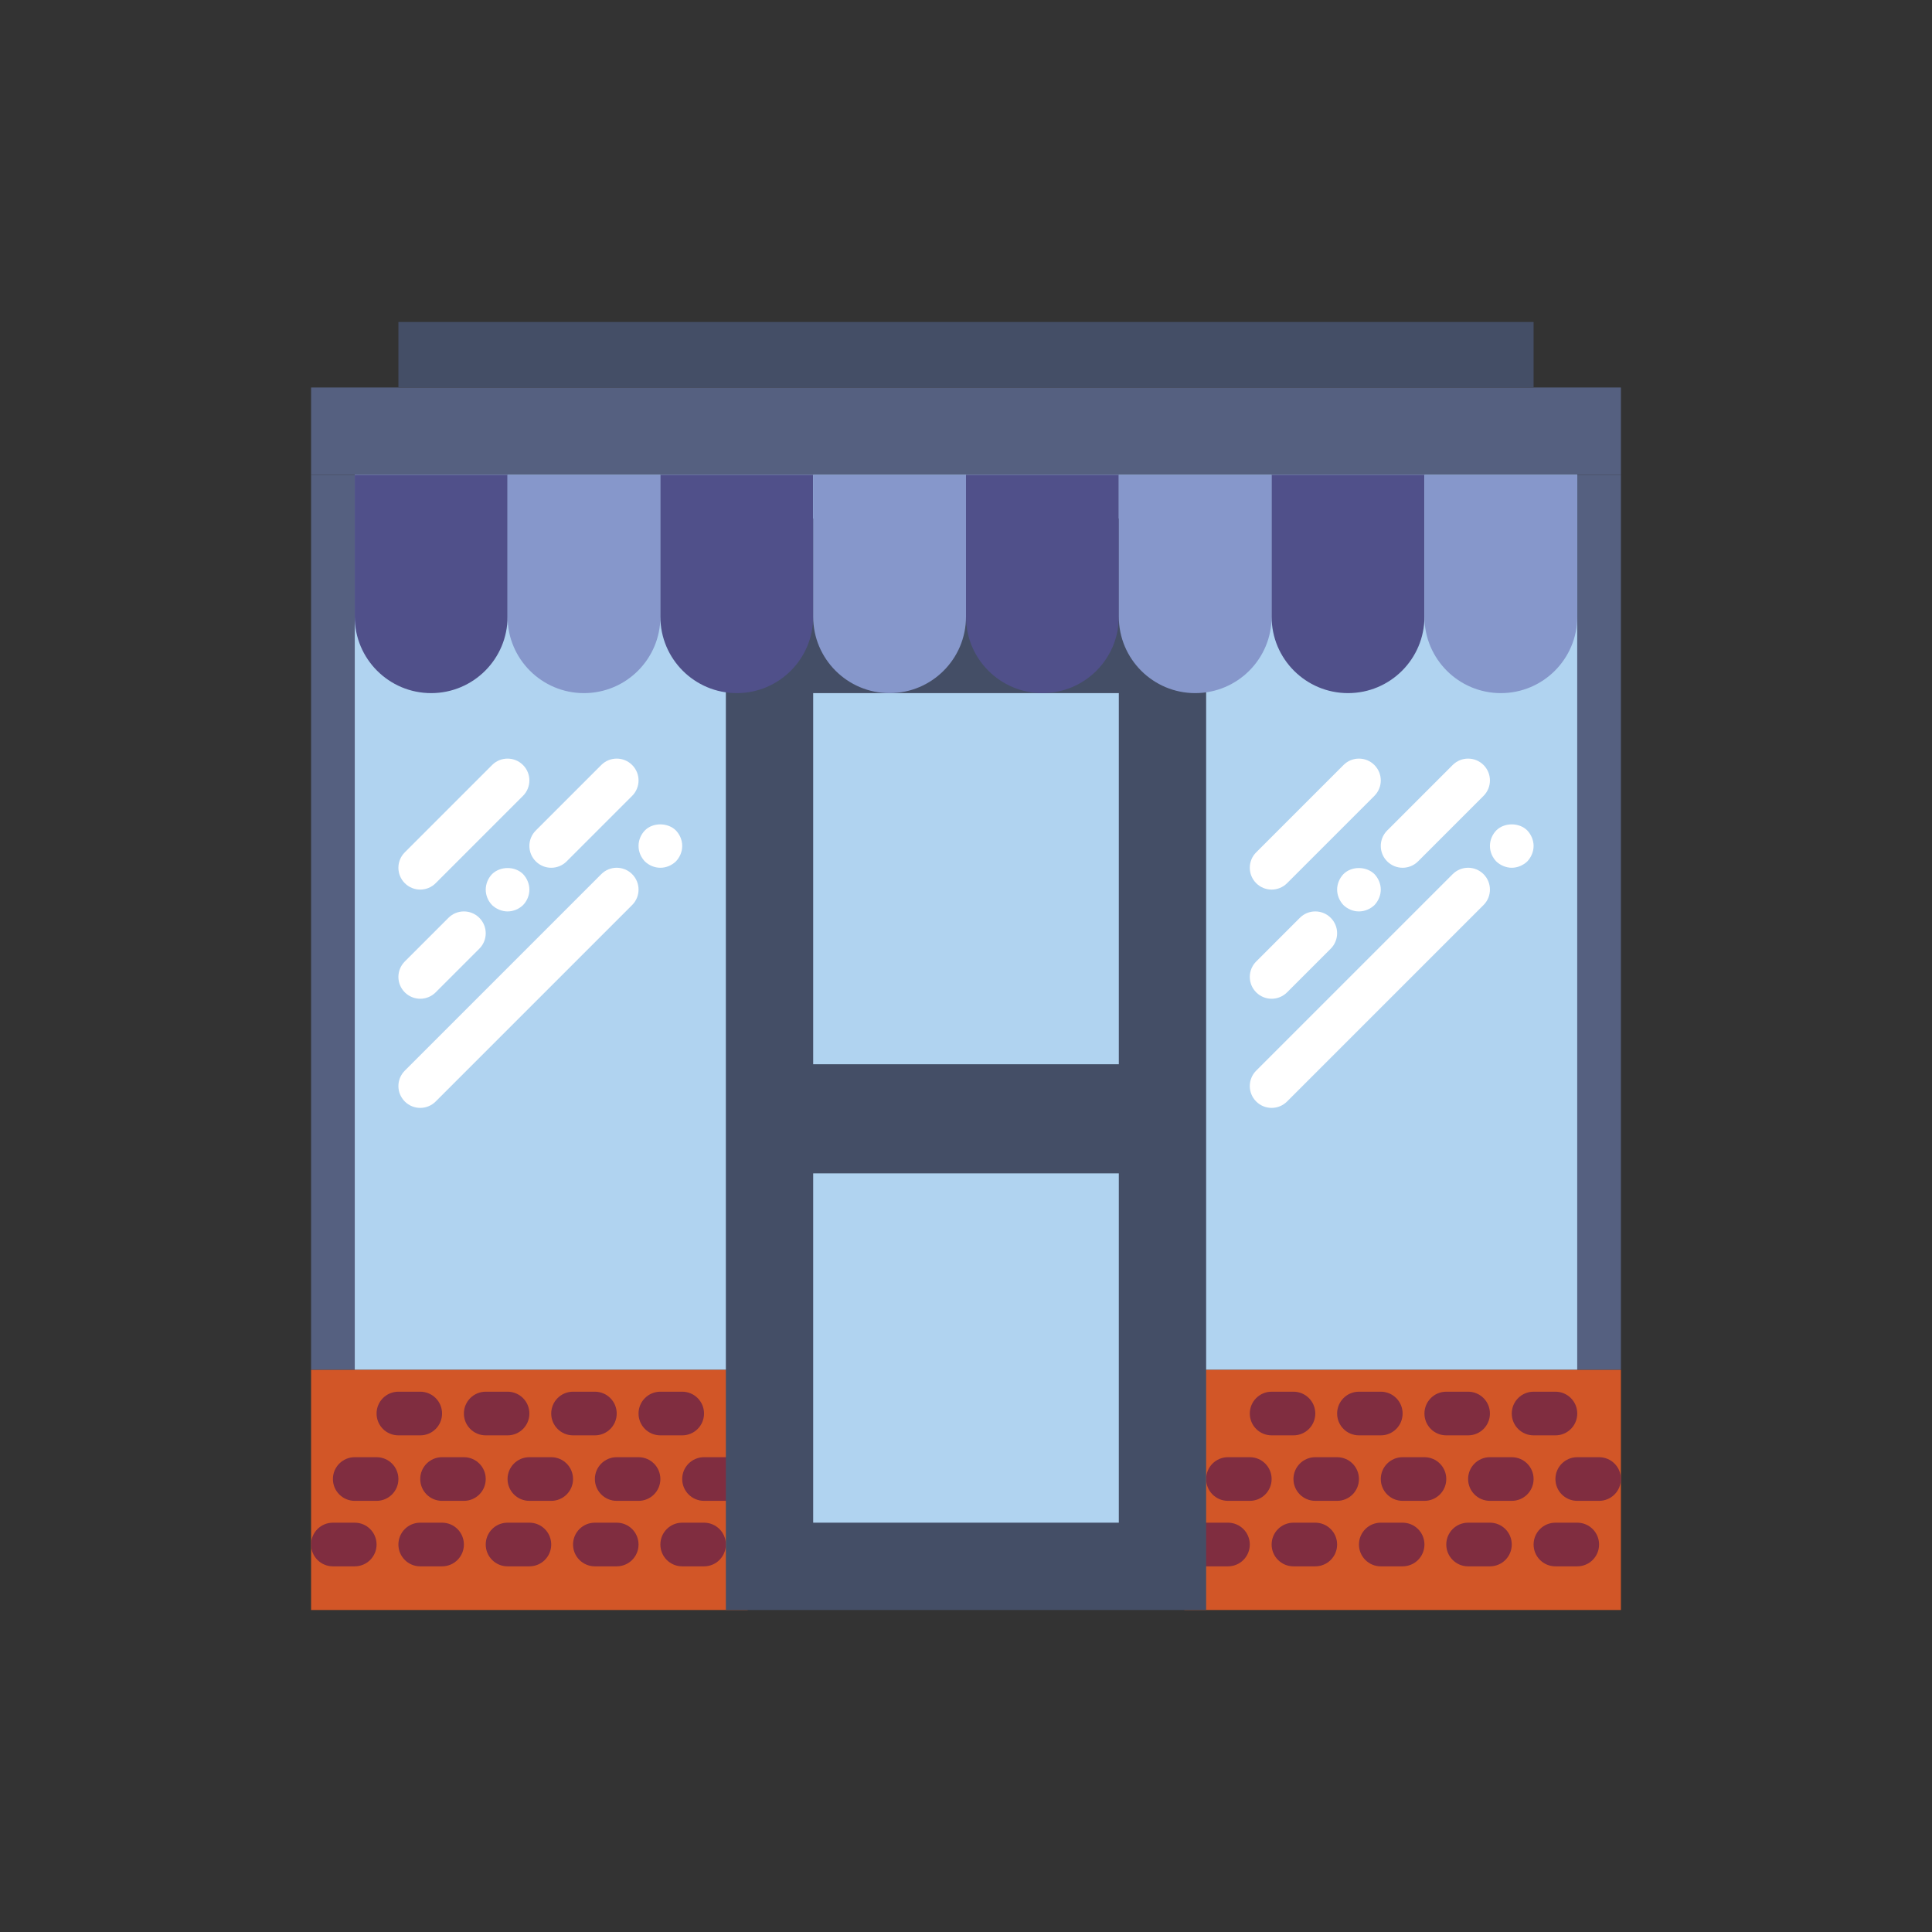 <?xml version="1.0" encoding="utf-8"?>
<!-- Generator: Adobe Illustrator 16.0.0, SVG Export Plug-In . SVG Version: 6.00 Build 0)  -->
<!DOCTYPE svg PUBLIC "-//W3C//DTD SVG 1.1//EN" "http://www.w3.org/Graphics/SVG/1.1/DTD/svg11.dtd">
<svg version="1.1" id="Capa_1" xmlns="http://www.w3.org/2000/svg" xmlns:xlink="http://www.w3.org/1999/xlink" x="0px" y="0px"
	 width="350px" height="350px" viewBox="0 0 350 350" enable-background="new 0 0 350 350" xml:space="preserve">
<rect x="0" y="0" width="350" height="350" fill="#333333" stroke="none"/>
<g>
	<rect x="64.265" y="82.062" fill="#B0D3F0" width="221.469" height="166.102"/>
	<rect x="56.355" y="70.197" fill="#556080" width="237.289" height="15.819"/>
	<rect x="56.355" y="86.017" fill="#556080" width="7.91" height="162.147"/>
	<rect x="285.734" y="86.017" fill="#556080" width="7.91" height="162.147"/>
	<rect x="72.175" y="58.333" fill="#444E66" width="205.65" height="11.864"/>
	<g>
		<rect x="60.311" y="252.119" fill="#D25627" width="71.187" height="35.593"/>
		<path fill="#D25627" d="M135.452,291.668H56.355v-43.504h79.096V291.668z M64.265,283.757h63.277v-27.683H64.265V283.757z"/>
	</g>
	<g>
		<rect x="218.503" y="252.119" fill="#D25627" width="71.187" height="35.593"/>
		<path fill="#D25627" d="M293.645,291.668h-79.096v-43.504h79.096V291.668z M222.458,283.757h63.276v-27.683h-63.276V283.757z"/>
	</g>
	<path fill="#802D40" d="M84.04,271.893h-3.955c-2.187,0-3.955-1.768-3.955-3.954c0-2.188,1.768-3.955,3.955-3.955h3.955
		c2.187,0,3.955,1.768,3.955,3.955C87.994,270.125,86.226,271.893,84.04,271.893z"/>
	<path fill="#802D40" d="M68.22,271.893h-3.955c-2.187,0-3.955-1.768-3.955-3.954c0-2.188,1.768-3.955,3.955-3.955h3.955
		c2.187,0,3.955,1.768,3.955,3.955C72.175,270.125,70.407,271.893,68.22,271.893z"/>
	<path fill="#802D40" d="M95.904,283.757h-3.955c-2.187,0-3.955-1.768-3.955-3.954c0-2.188,1.768-3.955,3.955-3.955h3.955
		c2.187,0,3.955,1.768,3.955,3.955C99.858,281.989,98.091,283.757,95.904,283.757z"/>
	<path fill="#802D40" d="M64.265,283.757h-3.955c-2.187,0-3.955-1.768-3.955-3.954c0-2.188,1.768-3.955,3.955-3.955h3.955
		c2.187,0,3.955,1.768,3.955,3.955C68.22,281.989,66.452,283.757,64.265,283.757z"/>
	<path fill="#802D40" d="M80.084,283.757h-3.955c-2.187,0-3.955-1.768-3.955-3.954c0-2.188,1.768-3.955,3.955-3.955h3.955
		c2.187,0,3.955,1.768,3.955,3.955C84.04,281.989,82.271,283.757,80.084,283.757z"/>
	<path fill="#802D40" d="M115.678,271.893h-3.955c-2.187,0-3.955-1.768-3.955-3.954c0-2.188,1.768-3.955,3.955-3.955h3.955
		c2.187,0,3.955,1.768,3.955,3.955C119.633,270.125,117.865,271.893,115.678,271.893z"/>
	<path fill="#802D40" d="M131.497,271.893h-3.955c-2.187,0-3.955-1.768-3.955-3.954c0-2.188,1.768-3.955,3.955-3.955h3.955
		c2.187,0,3.955,1.768,3.955,3.955C135.452,270.125,133.684,271.893,131.497,271.893z"/>
	<path fill="#802D40" d="M99.858,271.893h-3.955c-2.187,0-3.955-1.768-3.955-3.954c0-2.188,1.768-3.955,3.955-3.955h3.955
		c2.187,0,3.955,1.768,3.955,3.955C103.813,270.125,102.045,271.893,99.858,271.893z"/>
	<path fill="#802D40" d="M127.542,283.757h-3.955c-2.187,0-3.955-1.768-3.955-3.954c0-2.188,1.768-3.955,3.955-3.955h3.955
		c2.187,0,3.955,1.768,3.955,3.955C131.497,281.989,129.729,283.757,127.542,283.757z"/>
	<path fill="#802D40" d="M111.723,283.757h-3.955c-2.187,0-3.955-1.768-3.955-3.954c0-2.188,1.768-3.955,3.955-3.955h3.955
		c2.188,0,3.955,1.768,3.955,3.955C115.678,281.989,113.91,283.757,111.723,283.757z"/>
	<path fill="#802D40" d="M91.949,260.028h-3.955c-2.187,0-3.955-1.768-3.955-3.954c0-2.188,1.768-3.955,3.955-3.955h3.955
		c2.187,0,3.955,1.768,3.955,3.955C95.904,258.261,94.136,260.028,91.949,260.028z"/>
	<path fill="#802D40" d="M76.129,260.028h-3.955c-2.187,0-3.955-1.768-3.955-3.954c0-2.188,1.768-3.955,3.955-3.955h3.955
		c2.188,0,3.955,1.768,3.955,3.955C80.084,258.261,78.317,260.028,76.129,260.028z"/>
	<path fill="#802D40" d="M123.587,260.028h-3.955c-2.187,0-3.955-1.768-3.955-3.954c0-2.188,1.768-3.955,3.955-3.955h3.955
		c2.187,0,3.955,1.768,3.955,3.955C127.542,258.261,125.774,260.028,123.587,260.028z"/>
	<path fill="#802D40" d="M107.768,260.028h-3.955c-2.187,0-3.955-1.768-3.955-3.954c0-2.188,1.768-3.955,3.955-3.955h3.955
		c2.187,0,3.955,1.768,3.955,3.955C111.723,258.261,109.955,260.028,107.768,260.028z"/>
	<path fill="#802D40" d="M242.231,271.893h-3.954c-2.188,0-3.955-1.768-3.955-3.954c0-2.188,1.768-3.955,3.955-3.955h3.954
		c2.188,0,3.955,1.768,3.955,3.955C246.187,270.125,244.419,271.893,242.231,271.893z"/>
	<path fill="#802D40" d="M226.413,271.893h-3.955c-2.188,0-3.955-1.768-3.955-3.954c0-2.188,1.768-3.955,3.955-3.955h3.955
		c2.187,0,3.954,1.768,3.954,3.955C230.367,270.125,228.6,271.893,226.413,271.893z"/>
	<path fill="#802D40" d="M254.096,283.757h-3.954c-2.188,0-3.955-1.768-3.955-3.954c0-2.188,1.768-3.955,3.955-3.955h3.954
		c2.188,0,3.955,1.768,3.955,3.955C258.051,281.989,256.283,283.757,254.096,283.757z"/>
	<path fill="#802D40" d="M222.458,283.757h-3.955c-2.187,0-3.954-1.768-3.954-3.954c0-2.188,1.768-3.955,3.954-3.955h3.955
		c2.188,0,3.955,1.768,3.955,3.955C226.413,281.989,224.646,283.757,222.458,283.757z"/>
	<path fill="#802D40" d="M238.277,283.757h-3.955c-2.187,0-3.955-1.768-3.955-3.954c0-2.188,1.769-3.955,3.955-3.955h3.955
		c2.187,0,3.954,1.768,3.954,3.955C242.231,281.989,240.464,283.757,238.277,283.757z"/>
	<path fill="#802D40" d="M273.87,271.893h-3.955c-2.187,0-3.954-1.768-3.954-3.954c0-2.188,1.768-3.955,3.954-3.955h3.955
		c2.188,0,3.955,1.768,3.955,3.955C277.825,270.125,276.058,271.893,273.87,271.893z"/>
	<path fill="#802D40" d="M289.689,271.893h-3.955c-2.187,0-3.954-1.768-3.954-3.954c0-2.188,1.768-3.955,3.954-3.955h3.955
		c2.188,0,3.955,1.768,3.955,3.955C293.645,270.125,291.877,271.893,289.689,271.893z"/>
	<path fill="#802D40" d="M258.051,271.893h-3.955c-2.187,0-3.954-1.768-3.954-3.954c0-2.188,1.768-3.955,3.954-3.955h3.955
		c2.188,0,3.955,1.768,3.955,3.955C262.006,270.125,260.238,271.893,258.051,271.893z"/>
	<path fill="#802D40" d="M285.734,283.757h-3.954c-2.188,0-3.955-1.768-3.955-3.954c0-2.188,1.768-3.955,3.955-3.955h3.954
		c2.188,0,3.955,1.768,3.955,3.955C289.689,281.989,287.922,283.757,285.734,283.757z"/>
	<path fill="#802D40" d="M269.915,283.757h-3.954c-2.187,0-3.955-1.768-3.955-3.954c0-2.188,1.769-3.955,3.955-3.955h3.954
		c2.188,0,3.955,1.768,3.955,3.955C273.87,281.989,272.103,283.757,269.915,283.757z"/>
	<path fill="#802D40" d="M250.142,260.028h-3.955c-2.187,0-3.955-1.768-3.955-3.954c0-2.188,1.769-3.955,3.955-3.955h3.955
		c2.187,0,3.954,1.768,3.954,3.955C254.096,258.261,252.328,260.028,250.142,260.028z"/>
	<path fill="#802D40" d="M234.322,260.028h-3.955c-2.187,0-3.954-1.768-3.954-3.954c0-2.188,1.768-3.955,3.954-3.955h3.955
		c2.188,0,3.955,1.768,3.955,3.955C238.277,258.261,236.51,260.028,234.322,260.028z"/>
	<path fill="#802D40" d="M281.78,260.028h-3.955c-2.188,0-3.955-1.768-3.955-3.954c0-2.188,1.768-3.955,3.955-3.955h3.955
		c2.187,0,3.954,1.768,3.954,3.955C285.734,258.261,283.967,260.028,281.78,260.028z"/>
	<path fill="#802D40" d="M265.961,260.028h-3.955c-2.188,0-3.955-1.768-3.955-3.954c0-2.188,1.768-3.955,3.955-3.955h3.955
		c2.187,0,3.954,1.768,3.954,3.955C269.915,258.261,268.147,260.028,265.961,260.028z"/>
	<g>
		<path fill="#FFFFFF" d="M76.129,161.158c1.013,0,2.025-0.388,2.796-1.159l15.819-15.819c1.546-1.546,1.546-4.046,0-5.592
			c-1.546-1.546-4.046-1.546-5.592,0l-15.819,15.819c-1.546,1.546-1.546,4.046,0,5.592
			C74.105,160.771,75.117,161.158,76.129,161.158z"/>
		<path fill="#FFFFFF" d="M76.129,180.933c1.013,0,2.025-0.389,2.796-1.159l7.91-7.91c1.546-1.546,1.546-4.045,0-5.592
			s-4.046-1.546-5.592,0l-7.91,7.91c-1.546,1.546-1.546,4.045,0,5.592C74.105,180.544,75.117,180.933,76.129,180.933z"/>
		<path fill="#FFFFFF" d="M89.141,158.351c-0.716,0.747-1.147,1.779-1.147,2.808c0,1.068,0.431,2.057,1.147,2.808
			c0.748,0.711,1.78,1.146,2.808,1.146c1.068,0,2.057-0.435,2.808-1.146c0.712-0.751,1.147-1.74,1.147-2.808
			c0-1.028-0.435-2.061-1.147-2.808C93.293,156.887,90.644,156.887,89.141,158.351z"/>
		<path fill="#FFFFFF" d="M97.063,156.045c0.771,0.771,1.784,1.159,2.796,1.159c1.013,0,2.025-0.388,2.796-1.159l11.864-11.865
			c1.546-1.546,1.546-4.046,0-5.592c-1.546-1.546-4.046-1.546-5.592,0l-11.864,11.865C95.516,151.999,95.516,154.498,97.063,156.045
			z"/>
		<path fill="#FFFFFF" d="M108.927,158.362l-35.593,35.593c-1.546,1.547-1.546,4.046,0,5.592c0.771,0.772,1.784,1.159,2.796,1.159
			c1.013,0,2.025-0.387,2.796-1.159l35.593-35.593c1.546-1.546,1.546-4.045,0-5.592S110.473,156.816,108.927,158.362z"/>
		<path fill="#FFFFFF" d="M116.825,150.44c-0.716,0.748-1.147,1.736-1.147,2.808c0,1.068,0.431,2.057,1.147,2.808
			c0.748,0.712,1.736,1.147,2.808,1.147c1.067,0,2.056-0.435,2.808-1.147c0.712-0.751,1.147-1.74,1.147-2.808
			c0-1.072-0.435-2.061-1.147-2.808C120.978,148.978,118.244,148.978,116.825,150.44z"/>
		<path fill="#FFFFFF" d="M230.367,161.158c1.013,0,2.025-0.388,2.796-1.159l15.819-15.819c1.546-1.546,1.546-4.046,0-5.592
			c-1.546-1.546-4.046-1.546-5.592,0l-15.819,15.819c-1.546,1.546-1.546,4.046,0,5.592
			C228.342,160.771,229.355,161.158,230.367,161.158z"/>
		<path fill="#FFFFFF" d="M230.367,180.933c1.013,0,2.025-0.389,2.796-1.159l7.909-7.91c1.547-1.546,1.547-4.045,0-5.592
			c-1.546-1.546-4.045-1.546-5.592,0l-7.909,7.91c-1.546,1.546-1.546,4.045,0,5.592
			C228.342,180.544,229.355,180.933,230.367,180.933z"/>
		<path fill="#FFFFFF" d="M243.379,158.351c-0.716,0.747-1.147,1.779-1.147,2.808s0.432,2.057,1.147,2.808
			c0.747,0.711,1.735,1.146,2.808,1.146c1.028,0,2.057-0.435,2.808-1.146c0.712-0.751,1.147-1.78,1.147-2.808
			s-0.436-2.061-1.147-2.808C247.491,156.887,244.842,156.887,243.379,158.351z"/>
		<path fill="#FFFFFF" d="M251.301,156.045c0.771,0.771,1.783,1.159,2.795,1.159c1.013,0,2.025-0.388,2.797-1.159l11.864-11.865
			c1.546-1.546,1.546-4.046,0-5.592c-1.547-1.546-4.046-1.546-5.592,0l-11.864,11.865
			C249.754,151.999,249.754,154.498,251.301,156.045z"/>
		<path fill="#FFFFFF" d="M263.165,158.362l-35.594,35.593c-1.546,1.547-1.546,4.046,0,5.592c0.771,0.772,1.784,1.159,2.796,1.159
			c1.013,0,2.025-0.387,2.796-1.159l35.594-35.593c1.546-1.546,1.546-4.045,0-5.592C267.21,156.816,264.711,156.816,263.165,158.362
			z"/>
		<path fill="#FFFFFF" d="M276.678,150.44c-1.463-1.463-4.152-1.463-5.615,0c-0.716,0.748-1.147,1.736-1.147,2.808
			c0,1.068,0.432,2.057,1.147,2.808c0.747,0.712,1.779,1.147,2.808,1.147s2.057-0.435,2.808-1.147
			c0.713-0.751,1.147-1.78,1.147-2.808S277.391,151.188,276.678,150.44z"/>
	</g>
	<polygon fill="#444E66" points="131.497,93.926 131.497,129.322 131.497,165.113 131.497,291.668 218.503,291.668 218.503,165.113 
		218.503,129.322 218.503,93.926 	"/>
	<rect x="147.316" y="212.57" fill="#B0D3F0" width="55.368" height="63.277"/>
	<polyline fill="#B0D3F0" points="147.316,125.565 147.316,192.797 202.685,192.797 202.685,125.565 	"/>
	<path fill="#50508A" d="M78.107,125.565L78.107,125.565c-7.645,0-13.842-6.197-13.842-13.842V86.017h27.684v25.707
		C91.949,119.368,85.752,125.565,78.107,125.565z"/>
	<path fill="#8697CB" d="M105.791,125.565L105.791,125.565c-7.645,0-13.842-6.197-13.842-13.842V86.017h27.684v25.707
		C119.633,119.368,113.436,125.565,105.791,125.565z"/>
	<path fill="#50508A" d="M133.475,125.565L133.475,125.565c-7.645,0-13.842-6.197-13.842-13.842V86.017h27.684v25.707
		C147.316,119.368,141.119,125.565,133.475,125.565z"/>
	<path fill="#8697CB" d="M161.158,125.565L161.158,125.565c-7.645,0-13.842-6.197-13.842-13.842V86.017H175v25.707
		C175,119.368,168.803,125.565,161.158,125.565z"/>
	<path fill="#50508A" d="M188.842,125.565L188.842,125.565c-7.645,0-13.842-6.197-13.842-13.842V86.017h27.685v25.707
		C202.685,119.368,196.486,125.565,188.842,125.565z"/>
	<path fill="#8697CB" d="M216.525,125.565L216.525,125.565c-7.645,0-13.841-6.197-13.841-13.842V86.017h27.683v25.707
		C230.367,119.368,224.17,125.565,216.525,125.565z"/>
	<path fill="#50508A" d="M244.21,125.565L244.21,125.565c-7.646,0-13.843-6.197-13.843-13.842V86.017h27.684v25.707
		C258.051,119.368,251.854,125.565,244.21,125.565z"/>
	<path fill="#8697CB" d="M271.894,125.565L271.894,125.565c-7.646,0-13.843-6.197-13.843-13.842V86.017h27.684v25.707
		C285.734,119.368,279.537,125.565,271.894,125.565z"/>
</g>
</svg>
